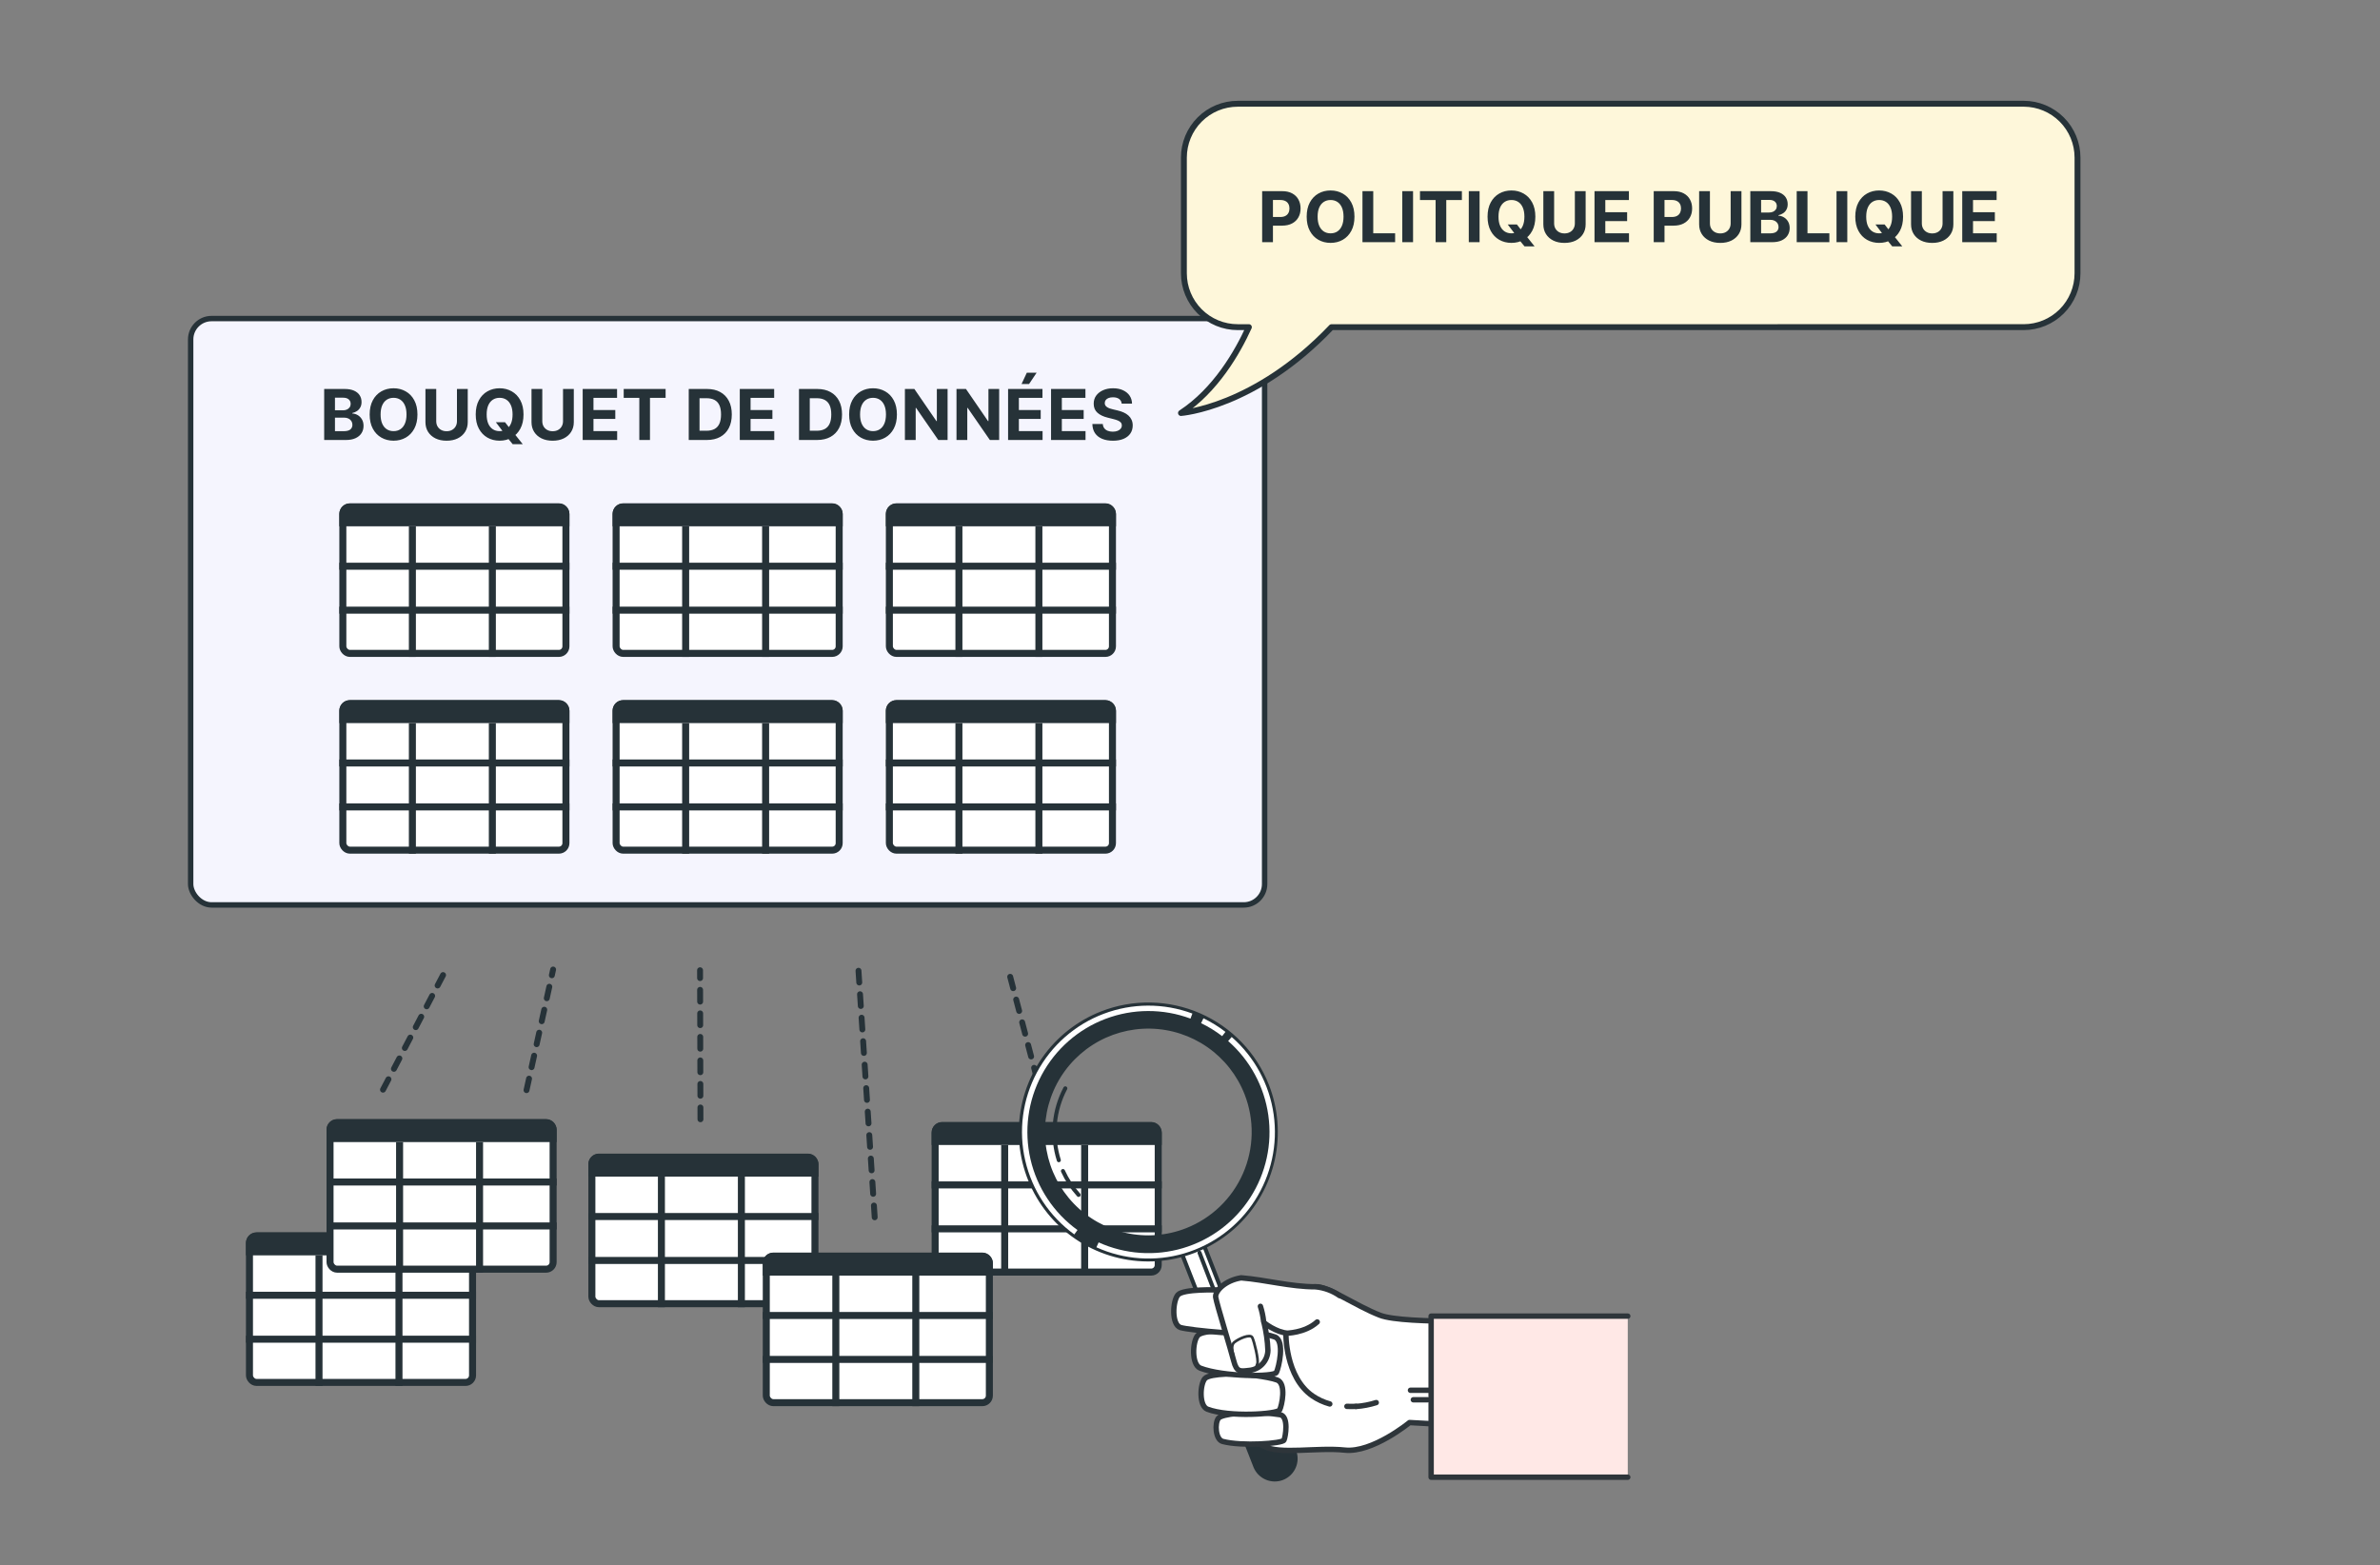 <svg width="441" height="290" viewBox="0 0 441 290" fill="none" xmlns="http://www.w3.org/2000/svg">
  <rect x="0" y="0" width="441" height="290" fill="#808080" stroke="none"/>
  <g clip-path="url(#clip0_3519_26997)">
  <rect x="35.328" y="59.032" width="199" height="108.655" rx="3.868" fill="#F5F5FE"/>
  <rect x="35.328" y="59.032" width="199" height="108.655" rx="3.868" stroke="#263238"/>
  <path d="M60.068 81.532V72.078H63.854C64.549 72.078 65.129 72.181 65.594 72.387C66.059 72.593 66.408 72.879 66.642 73.246C66.876 73.609 66.993 74.027 66.993 74.501C66.993 74.871 66.919 75.195 66.771 75.475C66.624 75.752 66.421 75.98 66.162 76.159C65.907 76.334 65.614 76.459 65.285 76.533V76.625C65.645 76.64 65.982 76.742 66.296 76.93C66.613 77.117 66.87 77.38 67.067 77.719C67.264 78.055 67.362 78.455 67.362 78.919C67.362 79.421 67.238 79.869 66.988 80.263C66.742 80.654 66.377 80.963 65.894 81.191C65.411 81.418 64.816 81.532 64.108 81.532H60.068ZM62.067 79.898H63.697C64.254 79.898 64.66 79.792 64.916 79.579C65.171 79.364 65.299 79.078 65.299 78.721C65.299 78.459 65.236 78.228 65.109 78.028C64.983 77.828 64.803 77.671 64.569 77.557C64.339 77.444 64.063 77.387 63.743 77.387H62.067V79.898ZM62.067 76.034H63.549C63.823 76.034 64.066 75.986 64.278 75.891C64.494 75.792 64.663 75.654 64.786 75.475C64.912 75.297 64.976 75.083 64.976 74.834C64.976 74.492 64.854 74.217 64.611 74.007C64.371 73.798 64.029 73.693 63.586 73.693H62.067V76.034ZM77.351 76.805C77.351 77.836 77.156 78.713 76.765 79.436C76.377 80.16 75.848 80.712 75.177 81.094C74.509 81.472 73.758 81.662 72.924 81.662C72.084 81.662 71.33 81.471 70.662 81.089C69.994 80.707 69.466 80.155 69.079 79.432C68.691 78.709 68.497 77.833 68.497 76.805C68.497 75.774 68.691 74.897 69.079 74.174C69.466 73.45 69.994 72.899 70.662 72.521C71.33 72.139 72.084 71.948 72.924 71.948C73.758 71.948 74.509 72.139 75.177 72.521C75.848 72.899 76.377 73.45 76.765 74.174C77.156 74.897 77.351 75.774 77.351 76.805ZM75.325 76.805C75.325 76.137 75.225 75.574 75.025 75.115C74.828 74.657 74.549 74.309 74.189 74.072C73.829 73.835 73.407 73.716 72.924 73.716C72.441 73.716 72.019 73.835 71.659 74.072C71.299 74.309 71.019 74.657 70.819 75.115C70.622 75.574 70.523 76.137 70.523 76.805C70.523 77.473 70.622 78.036 70.819 78.495C71.019 78.953 71.299 79.301 71.659 79.538C72.019 79.775 72.441 79.893 72.924 79.893C73.407 79.893 73.829 79.775 74.189 79.538C74.549 79.301 74.828 78.953 75.025 78.495C75.225 78.036 75.325 77.473 75.325 76.805ZM84.672 72.078H86.671V78.218C86.671 78.907 86.506 79.51 86.177 80.027C85.851 80.544 85.394 80.948 84.806 81.237C84.218 81.523 83.533 81.666 82.751 81.666C81.967 81.666 81.28 81.523 80.692 81.237C80.105 80.948 79.648 80.544 79.321 80.027C78.995 79.51 78.832 78.907 78.832 78.218V72.078H80.831V78.047C80.831 78.407 80.909 78.727 81.066 79.007C81.226 79.287 81.451 79.507 81.74 79.667C82.03 79.827 82.367 79.907 82.751 79.907C83.139 79.907 83.476 79.827 83.762 79.667C84.052 79.507 84.275 79.287 84.432 79.007C84.592 78.727 84.672 78.407 84.672 78.047V72.078ZM91.884 78.245H93.583L94.437 79.344L95.277 80.323L96.861 82.308H94.995L93.906 80.969L93.347 80.175L91.884 78.245ZM97.004 76.805C97.004 77.836 96.808 78.713 96.417 79.436C96.029 80.16 95.5 80.712 94.829 81.094C94.161 81.472 93.41 81.662 92.576 81.662C91.736 81.662 90.982 81.471 90.314 81.089C89.647 80.707 89.119 80.155 88.731 79.432C88.343 78.709 88.149 77.833 88.149 76.805C88.149 75.774 88.343 74.897 88.731 74.174C89.119 73.45 89.647 72.899 90.314 72.521C90.982 72.139 91.736 71.948 92.576 71.948C93.41 71.948 94.161 72.139 94.829 72.521C95.5 72.899 96.029 73.45 96.417 74.174C96.808 74.897 97.004 75.774 97.004 76.805ZM94.977 76.805C94.977 76.137 94.877 75.574 94.677 75.115C94.48 74.657 94.201 74.309 93.841 74.072C93.481 73.835 93.06 73.716 92.576 73.716C92.093 73.716 91.672 73.835 91.311 74.072C90.951 74.309 90.671 74.657 90.471 75.115C90.274 75.574 90.176 76.137 90.176 76.805C90.176 77.473 90.274 78.036 90.471 78.495C90.671 78.953 90.951 79.301 91.311 79.538C91.672 79.775 92.093 79.893 92.576 79.893C93.06 79.893 93.481 79.775 93.841 79.538C94.201 79.301 94.48 78.953 94.677 78.495C94.877 78.036 94.977 77.473 94.977 76.805ZM104.324 72.078H106.323V78.218C106.323 78.907 106.158 79.51 105.829 80.027C105.503 80.544 105.046 80.948 104.458 81.237C103.87 81.523 103.185 81.666 102.404 81.666C101.619 81.666 100.933 81.523 100.345 81.237C99.757 80.948 99.3 80.544 98.974 80.027C98.647 79.51 98.484 78.907 98.484 78.218V72.078H100.483V78.047C100.483 78.407 100.562 78.727 100.719 79.007C100.879 79.287 101.103 79.507 101.393 79.667C101.682 79.827 102.019 79.907 102.404 79.907C102.792 79.907 103.129 79.827 103.415 79.667C103.704 79.507 103.927 79.287 104.084 79.007C104.244 78.727 104.324 78.407 104.324 78.047V72.078ZM107.968 81.532V72.078H114.338V73.726H109.967V75.979H114.011V77.627H109.967V79.884H114.357V81.532H107.968ZM115.568 73.726V72.078H123.333V73.726H120.438V81.532H118.462V73.726H115.568ZM130.972 81.532H127.62V72.078H130.999C131.95 72.078 132.769 72.267 133.455 72.645C134.142 73.021 134.669 73.561 135.039 74.266C135.411 74.971 135.597 75.814 135.597 76.796C135.597 77.781 135.411 78.627 135.039 79.335C134.669 80.043 134.139 80.586 133.446 80.964C132.757 81.343 131.932 81.532 130.972 81.532ZM129.619 79.82H130.889C131.479 79.82 131.976 79.715 132.38 79.506C132.786 79.293 133.091 78.966 133.294 78.522C133.5 78.076 133.603 77.501 133.603 76.796C133.603 76.097 133.5 75.526 133.294 75.083C133.091 74.64 132.787 74.314 132.384 74.104C131.981 73.895 131.484 73.79 130.893 73.79H129.619V79.82ZM137.078 81.532V72.078H143.449V73.726H139.077V75.979H143.121V77.627H139.077V79.884H143.467V81.532H137.078ZM151.398 81.532H148.047V72.078H151.426C152.377 72.078 153.196 72.267 153.882 72.645C154.568 73.021 155.096 73.561 155.466 74.266C155.838 74.971 156.024 75.814 156.024 76.796C156.024 77.781 155.838 78.627 155.466 79.335C155.096 80.043 154.565 80.586 153.873 80.964C153.183 81.343 152.359 81.532 151.398 81.532ZM150.046 79.82H151.315C151.906 79.82 152.403 79.715 152.806 79.506C153.213 79.293 153.517 78.966 153.72 78.522C153.927 78.076 154.03 77.501 154.03 76.796C154.03 76.097 153.927 75.526 153.72 75.083C153.517 74.64 153.214 74.314 152.811 74.104C152.408 73.895 151.911 73.79 151.32 73.79H150.046V79.82ZM166.193 76.805C166.193 77.836 165.998 78.713 165.607 79.436C165.219 80.16 164.69 80.712 164.019 81.094C163.351 81.472 162.6 81.662 161.766 81.662C160.926 81.662 160.172 81.471 159.504 81.089C158.836 80.707 158.308 80.155 157.92 79.432C157.533 78.709 157.339 77.833 157.339 76.805C157.339 75.774 157.533 74.897 157.92 74.174C158.308 73.45 158.836 72.899 159.504 72.521C160.172 72.139 160.926 71.948 161.766 71.948C162.6 71.948 163.351 72.139 164.019 72.521C164.69 72.899 165.219 73.45 165.607 74.174C165.998 74.897 166.193 75.774 166.193 76.805ZM164.166 76.805C164.166 76.137 164.066 75.574 163.866 75.115C163.669 74.657 163.391 74.309 163.031 74.072C162.671 73.835 162.249 73.716 161.766 73.716C161.283 73.716 160.861 73.835 160.501 74.072C160.141 74.309 159.861 74.657 159.661 75.115C159.464 75.574 159.365 76.137 159.365 76.805C159.365 77.473 159.464 78.036 159.661 78.495C159.861 78.953 160.141 79.301 160.501 79.538C160.861 79.775 161.283 79.893 161.766 79.893C162.249 79.893 162.671 79.775 163.031 79.538C163.391 79.301 163.669 78.953 163.866 78.495C164.066 78.036 164.166 77.473 164.166 76.805ZM175.582 72.078V81.532H173.855L169.742 75.582H169.673V81.532H167.674V72.078H169.428L173.509 78.024H173.592V72.078H175.582ZM185.141 72.078V81.532H183.415L179.302 75.582H179.232V81.532H177.233V72.078H178.988L183.069 78.024H183.152V72.078H185.141ZM186.793 81.532V72.078H193.164V73.726H188.792V75.979H192.836V77.627H188.792V79.884H193.182V81.532H186.793ZM189.286 71.164L190.265 69.063H192.083L190.675 71.164H189.286ZM194.753 81.532V72.078H201.124V73.726H196.752V75.979H200.796V77.627H196.752V79.884H201.142V81.532H194.753ZM207.842 74.797C207.805 74.424 207.646 74.135 207.366 73.929C207.086 73.723 206.706 73.62 206.226 73.62C205.9 73.62 205.624 73.666 205.4 73.758C205.175 73.847 205.003 73.972 204.883 74.132C204.766 74.292 204.707 74.474 204.707 74.677C204.701 74.846 204.736 74.994 204.813 75.12C204.893 75.246 205.003 75.355 205.141 75.448C205.28 75.537 205.44 75.615 205.621 75.683C205.803 75.748 205.997 75.803 206.203 75.849L207.052 76.052C207.465 76.145 207.843 76.268 208.188 76.422C208.533 76.576 208.831 76.765 209.084 76.99C209.336 77.214 209.531 77.479 209.67 77.784C209.811 78.088 209.884 78.438 209.887 78.832C209.884 79.41 209.736 79.912 209.444 80.337C209.154 80.758 208.736 81.086 208.188 81.32C207.643 81.551 206.986 81.666 206.217 81.666C205.453 81.666 204.789 81.549 204.222 81.315C203.659 81.081 203.219 80.735 202.902 80.276C202.588 79.815 202.424 79.244 202.408 78.564H204.342C204.364 78.881 204.455 79.145 204.615 79.358C204.778 79.567 204.995 79.726 205.266 79.833C205.54 79.938 205.849 79.99 206.194 79.99C206.532 79.99 206.826 79.941 207.075 79.843C207.328 79.744 207.523 79.607 207.662 79.432C207.8 79.256 207.869 79.055 207.869 78.827C207.869 78.615 207.806 78.436 207.68 78.291C207.557 78.147 207.375 78.024 207.135 77.922C206.898 77.821 206.608 77.728 206.263 77.645L205.233 77.387C204.436 77.193 203.807 76.89 203.345 76.477C202.884 76.065 202.654 75.509 202.657 74.811C202.654 74.238 202.807 73.738 203.114 73.31C203.425 72.882 203.852 72.549 204.393 72.308C204.935 72.068 205.55 71.948 206.24 71.948C206.942 71.948 207.554 72.068 208.077 72.308C208.603 72.549 209.013 72.882 209.305 73.31C209.598 73.738 209.748 74.234 209.758 74.797H207.842Z" fill="#263238"/>
  <rect x="63.526" y="93.954" width="41.335" height="27.123" rx="1.3" fill="white" stroke="#263238" stroke-width="1.3"/>
  <path d="M62.876 95.218C62.876 94.141 63.749 93.268 64.826 93.268H103.561C104.638 93.268 105.511 94.141 105.511 95.218V97.531H62.876V95.218Z" fill="#263238"/>
  <line x1="62.876" y1="104.924" x2="105.511" y2="104.924" stroke="#263238" stroke-width="1.3"/>
  <line x1="62.876" y1="113.066" x2="105.511" y2="113.066" stroke="#263238" stroke-width="1.3"/>
  <line x1="91.23" y1="97.531" x2="91.23" y2="121.727" stroke="#263238" stroke-width="1.3"/>
  <line x1="76.412" y1="97.531" x2="76.412" y2="121.727" stroke="#263238" stroke-width="1.3"/>
  <rect x="114.161" y="93.954" width="41.335" height="27.123" rx="1.3" fill="white" stroke="#263238" stroke-width="1.3"/>
  <path d="M113.511 95.218C113.511 94.141 114.384 93.268 115.461 93.268H154.195C155.272 93.268 156.145 94.141 156.145 95.218V97.531H113.511V95.218Z" fill="#263238"/>
  <line x1="113.511" y1="104.924" x2="156.145" y2="104.924" stroke="#263238" stroke-width="1.3"/>
  <line x1="113.511" y1="113.066" x2="156.145" y2="113.066" stroke="#263238" stroke-width="1.3"/>
  <line x1="141.865" y1="97.531" x2="141.865" y2="121.727" stroke="#263238" stroke-width="1.3"/>
  <line x1="127.047" y1="97.531" x2="127.047" y2="121.727" stroke="#263238" stroke-width="1.3"/>
  <rect x="164.796" y="93.954" width="41.335" height="27.123" rx="1.3" fill="white" stroke="#263238" stroke-width="1.3"/>
  <path d="M164.146 95.218C164.146 94.141 165.019 93.268 166.096 93.268H204.83C205.907 93.268 206.78 94.141 206.78 95.218V97.531H164.146V95.218Z" fill="#263238"/>
  <line x1="164.146" y1="104.924" x2="206.78" y2="104.924" stroke="#263238" stroke-width="1.3"/>
  <line x1="164.146" y1="113.066" x2="206.78" y2="113.066" stroke="#263238" stroke-width="1.3"/>
  <line x1="192.5" y1="97.531" x2="192.5" y2="121.727" stroke="#263238" stroke-width="1.3"/>
  <line x1="177.682" y1="97.531" x2="177.682" y2="121.727" stroke="#263238" stroke-width="1.3"/>
  <rect x="63.526" y="130.414" width="41.335" height="27.123" rx="1.3" fill="white" stroke="#263238" stroke-width="1.3"/>
  <path d="M62.876 131.678C62.876 130.601 63.749 129.728 64.826 129.728H103.561C104.638 129.728 105.511 130.601 105.511 131.678V133.991H62.876V131.678Z" fill="#263238"/>
  <line x1="62.876" y1="141.384" x2="105.511" y2="141.384" stroke="#263238" stroke-width="1.3"/>
  <line x1="62.876" y1="149.526" x2="105.511" y2="149.526" stroke="#263238" stroke-width="1.3"/>
  <line x1="91.23" y1="133.991" x2="91.23" y2="158.187" stroke="#263238" stroke-width="1.3"/>
  <line x1="76.412" y1="133.991" x2="76.412" y2="158.187" stroke="#263238" stroke-width="1.3"/>
  <rect x="114.161" y="130.414" width="41.335" height="27.123" rx="1.3" fill="white" stroke="#263238" stroke-width="1.3"/>
  <path d="M113.511 131.678C113.511 130.601 114.384 129.728 115.461 129.728H154.195C155.272 129.728 156.145 130.601 156.145 131.678V133.991H113.511V131.678Z" fill="#263238"/>
  <line x1="113.511" y1="141.384" x2="156.145" y2="141.384" stroke="#263238" stroke-width="1.3"/>
  <line x1="113.511" y1="149.526" x2="156.145" y2="149.526" stroke="#263238" stroke-width="1.3"/>
  <line x1="141.865" y1="133.991" x2="141.865" y2="158.187" stroke="#263238" stroke-width="1.3"/>
  <line x1="127.047" y1="133.991" x2="127.047" y2="158.187" stroke="#263238" stroke-width="1.3"/>
  <rect x="164.796" y="130.414" width="41.335" height="27.123" rx="1.3" fill="white" stroke="#263238" stroke-width="1.3"/>
  <path d="M164.146 131.678C164.146 130.601 165.019 129.728 166.096 129.728H204.83C205.907 129.728 206.78 130.601 206.78 131.678V133.991H164.146V131.678Z" fill="#263238"/>
  <line x1="164.146" y1="141.384" x2="206.78" y2="141.384" stroke="#263238" stroke-width="1.3"/>
  <line x1="164.146" y1="149.526" x2="206.78" y2="149.526" stroke="#263238" stroke-width="1.3"/>
  <line x1="192.5" y1="133.991" x2="192.5" y2="158.187" stroke="#263238" stroke-width="1.3"/>
  <line x1="177.682" y1="133.991" x2="177.682" y2="158.187" stroke="#263238" stroke-width="1.3"/>
  <path d="M375.001 19.224L229.347 19.226C226.7 19.226 224.162 20.277 222.29 22.149C220.419 24.02 219.367 26.559 219.367 29.206V50.644C219.367 53.29 220.419 55.829 222.29 57.7C224.162 59.572 226.7 60.623 229.347 60.623H231.41C229.316 65.243 225.25 72.328 218.828 76.532C218.828 76.532 232.489 75.577 246.719 60.623L374.97 60.621C377.617 60.621 380.155 59.57 382.026 57.698C383.898 55.827 384.949 53.288 384.949 50.641V29.203C384.949 26.562 383.902 24.028 382.037 22.157C380.172 20.287 377.642 19.232 375.001 19.224Z" fill="#FEF7DA" stroke="#263238" stroke-width="1.092" stroke-linecap="round" stroke-linejoin="round"/>
  <path d="M233.87 44.878V35.423H237.6C238.317 35.423 238.928 35.56 239.433 35.834C239.938 36.105 240.322 36.482 240.587 36.965C240.855 37.445 240.989 37.999 240.989 38.627C240.989 39.255 240.853 39.809 240.582 40.289C240.312 40.769 239.919 41.143 239.405 41.411C238.894 41.679 238.276 41.813 237.549 41.813H235.172V40.211H237.226C237.611 40.211 237.928 40.145 238.177 40.012C238.43 39.877 238.617 39.691 238.74 39.454C238.867 39.214 238.93 38.938 238.93 38.627C238.93 38.313 238.867 38.039 238.74 37.806C238.617 37.569 238.43 37.385 238.177 37.256C237.925 37.124 237.605 37.058 237.217 37.058H235.869V44.878H233.87ZM250.975 40.151C250.975 41.182 250.78 42.059 250.389 42.782C250.001 43.505 249.472 44.058 248.801 44.439C248.133 44.818 247.382 45.007 246.548 45.007C245.708 45.007 244.954 44.816 244.286 44.435C243.618 44.053 243.09 43.501 242.703 42.777C242.315 42.054 242.121 41.179 242.121 40.151C242.121 39.12 242.315 38.242 242.703 37.519C243.09 36.796 243.618 36.245 244.286 35.867C244.954 35.485 245.708 35.294 246.548 35.294C247.382 35.294 248.133 35.485 248.801 35.867C249.472 36.245 250.001 36.796 250.389 37.519C250.78 38.242 250.975 39.12 250.975 40.151ZM248.949 40.151C248.949 39.483 248.849 38.92 248.649 38.461C248.452 38.002 248.173 37.655 247.813 37.418C247.453 37.181 247.031 37.062 246.548 37.062C246.065 37.062 245.643 37.181 245.283 37.418C244.923 37.655 244.643 38.002 244.443 38.461C244.246 38.92 244.148 39.483 244.148 40.151C244.148 40.819 244.246 41.382 244.443 41.84C244.643 42.299 244.923 42.647 245.283 42.884C245.643 43.121 246.065 43.239 246.548 43.239C247.031 43.239 247.453 43.121 247.813 42.884C248.173 42.647 248.452 42.299 248.649 41.84C248.849 41.382 248.949 40.819 248.949 40.151ZM252.456 44.878V35.423H254.455V43.23H258.508V44.878H252.456ZM261.831 35.423V44.878H259.832V35.423H261.831ZM263.115 37.072V35.423H270.88V37.072H267.986V44.878H266.01V37.072H263.115ZM274.158 35.423V44.878H272.159V35.423H274.158ZM279.371 41.591H281.07L281.924 42.69L282.764 43.668L284.348 45.654H282.483L281.393 44.315L280.835 43.521L279.371 41.591ZM284.491 40.151C284.491 41.182 284.295 42.059 283.905 42.782C283.517 43.505 282.987 44.058 282.317 44.439C281.649 44.818 280.898 45.007 280.064 45.007C279.223 45.007 278.469 44.816 277.802 44.435C277.134 44.053 276.606 43.501 276.218 42.777C275.83 42.054 275.636 41.179 275.636 40.151C275.636 39.12 275.83 38.242 276.218 37.519C276.606 36.796 277.134 36.245 277.802 35.867C278.469 35.485 279.223 35.294 280.064 35.294C280.898 35.294 281.649 35.485 282.317 35.867C282.987 36.245 283.517 36.796 283.905 37.519C284.295 38.242 284.491 39.12 284.491 40.151ZM282.464 40.151C282.464 39.483 282.364 38.92 282.164 38.461C281.967 38.002 281.689 37.655 281.329 37.418C280.969 37.181 280.547 37.062 280.064 37.062C279.581 37.062 279.159 37.181 278.799 37.418C278.439 37.655 278.159 38.002 277.959 38.461C277.762 38.92 277.663 39.483 277.663 40.151C277.663 40.819 277.762 41.382 277.959 41.84C278.159 42.299 278.439 42.647 278.799 42.884C279.159 43.121 279.581 43.239 280.064 43.239C280.547 43.239 280.969 43.121 281.329 42.884C281.689 42.647 281.967 42.299 282.164 41.84C282.364 41.382 282.464 40.819 282.464 40.151ZM291.811 35.423H293.81V41.563C293.81 42.253 293.646 42.856 293.316 43.373C292.99 43.89 292.533 44.293 291.945 44.583C291.358 44.869 290.673 45.012 289.891 45.012C289.106 45.012 288.42 44.869 287.832 44.583C287.244 44.293 286.787 43.89 286.461 43.373C286.135 42.856 285.972 42.253 285.972 41.563V35.423H287.971V41.392C287.971 41.753 288.049 42.073 288.206 42.353C288.366 42.633 288.591 42.853 288.88 43.013C289.169 43.173 289.506 43.253 289.891 43.253C290.279 43.253 290.616 43.173 290.902 43.013C291.191 42.853 291.414 42.633 291.571 42.353C291.731 42.073 291.811 41.753 291.811 41.392V35.423ZM295.455 44.878V35.423H301.826V37.072H297.454V39.324H301.498V40.972H297.454V43.23H301.844V44.878H295.455ZM306.424 44.878V35.423H310.154C310.871 35.423 311.482 35.56 311.987 35.834C312.491 36.105 312.876 36.482 313.141 36.965C313.409 37.445 313.542 37.999 313.542 38.627C313.542 39.255 313.407 39.809 313.136 40.289C312.865 40.769 312.473 41.143 311.959 41.411C311.448 41.679 310.829 41.813 310.103 41.813H307.726V40.211H309.78C310.165 40.211 310.482 40.145 310.731 40.012C310.983 39.877 311.171 39.691 311.294 39.454C311.42 39.214 311.483 38.938 311.483 38.627C311.483 38.313 311.42 38.039 311.294 37.806C311.171 37.569 310.983 37.385 310.731 37.256C310.479 37.124 310.159 37.058 309.771 37.058H308.423V44.878H306.424ZM320.681 35.423H322.68V41.563C322.68 42.253 322.515 42.856 322.186 43.373C321.859 43.89 321.402 44.293 320.814 44.583C320.227 44.869 319.542 45.012 318.76 45.012C317.975 45.012 317.289 44.869 316.701 44.583C316.113 44.293 315.656 43.89 315.33 43.373C315.004 42.856 314.841 42.253 314.841 41.563V35.423H316.84V41.392C316.84 41.753 316.918 42.073 317.075 42.353C317.235 42.633 317.46 42.853 317.749 43.013C318.038 43.173 318.375 43.253 318.76 43.253C319.148 43.253 319.485 43.173 319.771 43.013C320.06 42.853 320.284 42.633 320.441 42.353C320.601 42.073 320.681 41.753 320.681 41.392V35.423ZM324.324 44.878V35.423H328.11C328.805 35.423 329.385 35.526 329.85 35.733C330.315 35.939 330.664 36.225 330.898 36.591C331.132 36.955 331.249 37.373 331.249 37.847C331.249 38.216 331.175 38.541 331.027 38.821C330.88 39.098 330.676 39.326 330.418 39.504C330.162 39.68 329.87 39.804 329.541 39.878V39.971C329.901 39.986 330.238 40.088 330.552 40.275C330.869 40.463 331.126 40.726 331.323 41.065C331.52 41.4 331.618 41.8 331.618 42.265C331.618 42.767 331.494 43.215 331.244 43.608C330.998 43.999 330.633 44.309 330.15 44.536C329.667 44.764 329.071 44.878 328.364 44.878H324.324ZM326.323 43.244H327.953C328.51 43.244 328.916 43.138 329.171 42.925C329.427 42.71 329.555 42.423 329.555 42.066C329.555 41.805 329.492 41.574 329.365 41.374C329.239 41.174 329.059 41.017 328.825 40.903C328.594 40.789 328.319 40.732 327.999 40.732H326.323V43.244ZM326.323 39.38H327.805C328.079 39.38 328.322 39.332 328.534 39.237C328.75 39.138 328.919 39 329.042 38.821C329.168 38.643 329.231 38.429 329.231 38.179C329.231 37.838 329.11 37.562 328.867 37.353C328.627 37.144 328.285 37.039 327.842 37.039H326.323V39.38ZM332.919 44.878V35.423H334.918V43.23H338.971V44.878H332.919ZM342.294 35.423V44.878H340.295V35.423H342.294ZM347.507 41.591H349.206L350.06 42.69L350.9 43.668L352.484 45.654H350.618L349.529 44.315L348.97 43.521L347.507 41.591ZM352.627 40.151C352.627 41.182 352.431 42.059 352.04 42.782C351.653 43.505 351.123 44.058 350.452 44.439C349.784 44.818 349.033 45.007 348.199 45.007C347.359 45.007 346.605 44.816 345.937 44.435C345.27 44.053 344.742 43.501 344.354 42.777C343.966 42.054 343.772 41.179 343.772 40.151C343.772 39.12 343.966 38.242 344.354 37.519C344.742 36.796 345.27 36.245 345.937 35.867C346.605 35.485 347.359 35.294 348.199 35.294C349.033 35.294 349.784 35.485 350.452 35.867C351.123 36.245 351.653 36.796 352.04 37.519C352.431 38.242 352.627 39.12 352.627 40.151ZM350.6 40.151C350.6 39.483 350.5 38.92 350.3 38.461C350.103 38.002 349.824 37.655 349.464 37.418C349.104 37.181 348.683 37.062 348.199 37.062C347.716 37.062 347.295 37.181 346.935 37.418C346.574 37.655 346.294 38.002 346.094 38.461C345.897 38.92 345.799 39.483 345.799 40.151C345.799 40.819 345.897 41.382 346.094 41.84C346.294 42.299 346.574 42.647 346.935 42.884C347.295 43.121 347.716 43.239 348.199 43.239C348.683 43.239 349.104 43.121 349.464 42.884C349.824 42.647 350.103 42.299 350.3 41.84C350.5 41.382 350.6 40.819 350.6 40.151ZM359.947 35.423H361.946V41.563C361.946 42.253 361.782 42.856 361.452 43.373C361.126 43.89 360.669 44.293 360.081 44.583C359.493 44.869 358.808 45.012 358.027 45.012C357.242 45.012 356.556 44.869 355.968 44.583C355.38 44.293 354.923 43.89 354.597 43.373C354.27 42.856 354.107 42.253 354.107 41.563V35.423H356.106V41.392C356.106 41.753 356.185 42.073 356.342 42.353C356.502 42.633 356.726 42.853 357.016 43.013C357.305 43.173 357.642 43.253 358.027 43.253C358.415 43.253 358.752 43.173 359.038 43.013C359.327 42.853 359.55 42.633 359.707 42.353C359.867 42.073 359.947 41.753 359.947 41.392V35.423ZM363.591 44.878V35.423H369.962V37.072H365.59V39.324H369.634V40.972H365.59V43.23H369.98V44.878H363.591Z" fill="#263238"/>
  <rect x="46.224" y="229.046" width="41.335" height="27.123" rx="1.3" fill="white" stroke="#263238" stroke-width="1.3"/>
  <path d="M45.574 230.31C45.574 229.233 46.447 228.36 47.524 228.36H86.259C87.336 228.36 88.209 229.233 88.209 230.31V232.624H45.574V230.31Z" fill="#263238"/>
  <line x1="45.574" y1="240.017" x2="88.209" y2="240.017" stroke="#263238" stroke-width="1.3"/>
  <line x1="45.574" y1="248.159" x2="88.209" y2="248.159" stroke="#263238" stroke-width="1.3"/>
  <line x1="73.928" y1="232.624" x2="73.928" y2="256.82" stroke="#263238" stroke-width="1.3"/>
  <line x1="59.11" y1="232.624" x2="59.11" y2="256.82" stroke="#263238" stroke-width="1.3"/>
  <rect x="61.155" y="208.06" width="41.335" height="27.123" rx="1.3" fill="white" stroke="#263238" stroke-width="1.3"/>
  <path d="M60.505 209.324C60.505 208.247 61.378 207.374 62.455 207.374H101.19C102.266 207.374 103.14 208.247 103.14 209.324V211.637H60.505V209.324Z" fill="#263238"/>
  <line x1="60.505" y1="219.031" x2="103.14" y2="219.031" stroke="#263238" stroke-width="1.3"/>
  <line x1="60.505" y1="227.172" x2="103.14" y2="227.172" stroke="#263238" stroke-width="1.3"/>
  <line x1="88.859" y1="211.638" x2="88.859" y2="235.833" stroke="#263238" stroke-width="1.3"/>
  <line x1="74.041" y1="211.638" x2="74.041" y2="235.833" stroke="#263238" stroke-width="1.3"/>
  <rect x="109.671" y="214.457" width="41.335" height="27.123" rx="1.3" fill="white" stroke="#263238" stroke-width="1.3"/>
  <path d="M109.021 215.721C109.021 214.644 109.894 213.771 110.971 213.771H149.705C150.782 213.771 151.655 214.644 151.655 215.721V218.034H109.021V215.721Z" fill="#263238"/>
  <line x1="109.021" y1="225.427" x2="151.655" y2="225.427" stroke="#263238" stroke-width="1.3"/>
  <line x1="109.021" y1="233.569" x2="151.655" y2="233.569" stroke="#263238" stroke-width="1.3"/>
  <line x1="137.375" y1="218.034" x2="137.375" y2="242.23" stroke="#263238" stroke-width="1.3"/>
  <line x1="122.557" y1="218.034" x2="122.557" y2="242.23" stroke="#263238" stroke-width="1.3"/>
  <rect x="173.276" y="208.599" width="41.335" height="27.123" rx="1.3" fill="white" stroke="#263238" stroke-width="1.3"/>
  <path d="M172.626 209.863C172.626 208.786 173.499 207.913 174.576 207.913H213.311C214.388 207.913 215.261 208.786 215.261 209.863V212.177H172.626V209.863Z" fill="#263238"/>
  <line x1="172.626" y1="219.57" x2="215.261" y2="219.57" stroke="#263238" stroke-width="1.3"/>
  <line x1="172.626" y1="227.711" x2="215.261" y2="227.711" stroke="#263238" stroke-width="1.3"/>
  <line x1="200.98" y1="212.177" x2="200.98" y2="236.372" stroke="#263238" stroke-width="1.3"/>
  <line x1="186.162" y1="212.177" x2="186.162" y2="236.372" stroke="#263238" stroke-width="1.3"/>
  <rect x="141.988" y="232.795" width="41.335" height="27.123" rx="1.3" fill="white" stroke="#263238" stroke-width="1.3"/>
  <path d="M141.338 234.058C141.338 232.981 142.211 232.108 143.288 232.108H182.023C183.099 232.108 183.973 232.981 183.973 234.058V236.372H141.338V234.058Z" fill="#263238"/>
  <line x1="141.338" y1="243.765" x2="183.973" y2="243.765" stroke="#263238" stroke-width="1.3"/>
  <line x1="141.338" y1="251.907" x2="183.973" y2="251.907" stroke="#263238" stroke-width="1.3"/>
  <line x1="169.692" y1="236.372" x2="169.692" y2="260.568" stroke="#263238" stroke-width="1.3"/>
  <line x1="154.874" y1="236.372" x2="154.874" y2="260.568" stroke="#263238" stroke-width="1.3"/>
  <line x1="70.965" y1="201.922" x2="82.734" y2="179.471" stroke="#263238" stroke-width="1.092" stroke-linecap="round" stroke-linejoin="round" stroke-dasharray="2.18 2.18"/>
  <line x1="129.79" y1="207.404" x2="129.716" y2="179.789" stroke="#263238" stroke-width="1.092" stroke-linecap="round" stroke-linejoin="round" stroke-dasharray="2.18 2.18"/>
  <line x1="97.561" y1="202.008" x2="102.489" y2="179.657" stroke="#263238" stroke-width="1.092" stroke-linecap="round" stroke-linejoin="round" stroke-dasharray="2.18 2.18"/>
  <line x1="162.075" y1="225.568" x2="159.069" y2="179.822" stroke="#263238" stroke-width="1.092" stroke-linecap="round" stroke-linejoin="round" stroke-dasharray="2.18 2.18"/>
  <line x1="193.277" y1="204.2" x2="186.893" y2="179.908" stroke="#263238" stroke-width="1.092" stroke-linecap="round" stroke-linejoin="round" stroke-dasharray="2.18 2.18"/>
  <path d="M227.865 248.987C227.326 249.197 226.726 249.186 226.197 248.954C225.667 248.723 225.25 248.29 225.039 247.752L218.644 231.409C218.539 231.142 218.488 230.856 218.493 230.569C218.498 230.282 218.56 229.999 218.674 229.735C218.789 229.472 218.955 229.234 219.161 229.035C219.368 228.835 219.612 228.678 219.879 228.573C220.147 228.468 220.432 228.417 220.719 228.422C221.006 228.427 221.29 228.489 221.553 228.604C221.816 228.718 222.054 228.884 222.254 229.09C222.453 229.297 222.61 229.541 222.715 229.808L229.11 246.152C229.215 246.419 229.267 246.705 229.261 246.993C229.256 247.281 229.193 247.565 229.077 247.828C228.962 248.092 228.795 248.33 228.587 248.528C228.379 248.727 228.133 248.883 227.865 248.987Z" fill="white" stroke="#263238" stroke-width="0.75" stroke-linecap="round" stroke-linejoin="round"/>
  <path d="M222.266 232.14L225.752 241.199" stroke="#263238" stroke-width="0.75" stroke-linecap="round" stroke-linejoin="round"/>
  <path d="M237.622 273.884C237.148 274.07 236.642 274.161 236.133 274.151C235.624 274.142 235.122 274.032 234.656 273.828C234.189 273.625 233.767 273.331 233.414 272.964C233.061 272.598 232.783 272.165 232.597 271.691L223.465 248.358C223.091 247.398 223.115 246.33 223.529 245.388C223.943 244.446 224.715 243.707 225.674 243.334C226.633 242.96 227.701 242.983 228.643 243.398C229.586 243.812 230.325 244.584 230.698 245.543L239.802 268.871C240.174 269.825 240.154 270.888 239.746 271.827C239.338 272.766 238.574 273.506 237.622 273.884Z" fill="#263238" stroke="#263238" stroke-width="0.75" stroke-linecap="round" stroke-linejoin="round"/>
  <path d="M204.165 187.765C199.815 189.468 196.068 192.422 193.396 196.255C190.725 200.087 189.251 204.626 189.159 209.297C189.067 213.967 190.363 218.56 192.881 222.495C195.4 226.429 199.029 229.528 203.309 231.4C207.589 233.272 212.328 233.833 216.927 233.012C221.526 232.191 225.778 230.024 229.145 226.786C232.513 223.549 234.844 219.385 235.846 214.822C236.847 210.259 236.472 205.501 234.77 201.151C232.485 195.318 227.978 190.632 222.239 188.121C216.5 185.611 209.999 185.483 204.165 187.765ZM219.891 227.949C216.294 229.356 212.36 229.665 208.588 228.837C204.815 228.008 201.373 226.08 198.696 223.295C196.02 220.51 194.229 216.994 193.55 213.192C192.872 209.39 193.336 205.471 194.884 201.933C196.432 198.394 198.995 195.394 202.248 193.312C205.502 191.23 209.299 190.159 213.161 190.235C217.023 190.311 220.775 191.53 223.944 193.739C227.113 195.948 229.555 199.047 230.963 202.643C232.85 207.467 232.743 212.843 230.667 217.589C228.591 222.334 224.715 226.061 219.891 227.949Z" fill="#263238" stroke="#263238" stroke-width="0.75" stroke-linecap="round" stroke-linejoin="round"/>
  <path d="M196.192 214.991C195.502 212.803 195.254 210.499 195.46 208.214C195.667 205.929 196.324 203.708 197.395 201.678" stroke="#263238" stroke-width="0.75" stroke-linecap="round" stroke-linejoin="round"/>
  <path d="M199.857 221.419C198.67 220.103 197.693 218.613 196.959 217" stroke="#263238" stroke-width="0.75" stroke-linecap="round" stroke-linejoin="round"/>
  <path d="M199.356 228.338C194.864 225.09 191.702 220.324 190.455 214.923C189.208 209.522 189.961 203.851 192.574 198.963C195.187 194.074 199.483 190.298 204.667 188.334C209.85 186.371 215.57 186.352 220.767 188.282" stroke="white" stroke-miterlimit="10"/>
  <path d="M227.895 192.535C232.036 196.153 234.737 201.139 235.507 206.584C236.278 212.028 235.065 217.568 232.09 222.192C229.116 226.816 224.578 230.217 219.304 231.774C214.031 233.331 208.373 232.94 203.364 230.673" stroke="white" stroke-miterlimit="10"/>
  <path d="M222.774 189.145C224.184 189.827 225.521 190.652 226.762 191.607" stroke="white" stroke-miterlimit="10"/>
  <path d="M228.769 264.718C228.979 265.238 229.291 265.711 229.687 266.108C230.083 266.505 230.555 266.819 231.075 267.03C231.886 267.361 232.971 267.289 234.22 267.993C237.043 269.58 244.088 268.165 249.194 268.711C254.3 269.257 261.18 263.605 261.18 263.605L281.44 264.718V244.609C281.44 244.609 260.297 245.493 255.715 243.726C251.133 241.959 246.027 238.268 243.736 238.44C241.445 238.613 222.593 240.731 222.593 240.731L228.762 264.718H228.769Z" fill="white" stroke="#2E353A" stroke-linecap="round" stroke-linejoin="round"/>
  <path d="M231.599 261.73C231.599 261.73 226.493 261.917 225.775 262.801C225.057 263.684 225.186 266.758 226.572 267.11C230.105 268.036 237.617 267.497 237.912 266.865C238.206 266.233 238.809 262.556 237.258 262.161C235.385 261.874 233.494 261.73 231.599 261.73Z" fill="white" stroke="#2E353A" stroke-linecap="round" stroke-linejoin="round"/>
  <path d="M230.127 254.606C230.127 254.606 224.188 254.384 223.261 255.454C222.335 256.524 222.155 260.524 223.721 261.127C227.714 262.657 236.698 262.061 237.107 261.271C237.517 260.481 238.407 256.38 236.648 255.719C234.888 255.059 230.127 254.606 230.127 254.606Z" fill="white" stroke="#2E353A" stroke-linecap="round" stroke-linejoin="round"/>
  <path d="M229.272 246.563C229.272 246.563 222.923 246.319 221.932 247.468C220.941 248.617 220.747 252.883 222.421 253.529C226.73 255.166 236.066 255.166 236.504 254.319C236.942 253.471 238.12 248.459 236.238 247.748C234.357 247.037 229.272 246.563 229.272 246.563Z" fill="white" stroke="#2E353A" stroke-linecap="round" stroke-linejoin="round"/>
  <path d="M225.61 239.036C225.61 239.036 219.261 238.799 218.27 239.941C217.279 241.083 217.042 245.485 218.758 246.002C220.475 246.519 232.403 247.64 232.841 246.799C233.28 245.959 234.457 240.932 232.576 240.221C230.694 239.51 225.61 239.036 225.61 239.036Z" fill="white" stroke="#2E353A" stroke-linecap="round" stroke-linejoin="round"/>
  <path d="M246.4 260.158C245.261 259.845 244.181 259.345 243.204 258.679C238.098 255.153 238.271 247.052 238.271 247.052L237.043 246.7C236.028 246.314 235.077 245.779 234.22 245.113C234.631 246.786 234.872 248.497 234.938 250.219C234.92 251.165 234.55 252.071 233.901 252.76C233.252 253.448 232.37 253.871 231.427 253.946C229.839 254.126 229.136 254.298 228.604 252.186C228.073 250.075 225.437 241.615 225.258 240.38C225.1 239.26 226.981 237.263 229.976 236.789C234.579 237.163 239.118 238.448 243.757 238.448C245.372 238.6 246.919 239.169 248.246 240.1" fill="white"/>
  <path d="M246.4 260.158C245.261 259.845 244.181 259.345 243.204 258.679C238.098 255.153 238.271 247.052 238.271 247.052L237.043 246.7C236.028 246.314 235.077 245.779 234.22 245.113C234.631 246.786 234.872 248.497 234.938 250.219C234.92 251.165 234.55 252.071 233.901 252.76C233.252 253.448 232.37 253.871 231.427 253.946C229.839 254.126 229.136 254.298 228.604 252.186C228.073 250.075 225.437 241.615 225.258 240.38C225.1 239.26 226.981 237.263 229.976 236.789C234.579 237.163 239.118 238.448 243.757 238.448C245.372 238.6 246.919 239.169 248.246 240.1" stroke="#2E353A" stroke-linecap="round" stroke-linejoin="round"/>
  <path d="M251.255 260.604C250.695 260.632 250.134 260.632 249.574 260.604H251.255Z" fill="white"/>
  <path d="M251.255 260.604C250.695 260.632 250.134 260.632 249.574 260.604" stroke="#2E353A" stroke-linecap="round" stroke-linejoin="round"/>
  <path d="M255.011 259.907C253.792 260.293 252.531 260.534 251.255 260.625L255.011 259.907Z" fill="white"/>
  <path d="M255.011 259.907C253.792 260.293 252.531 260.534 251.255 260.625" stroke="#2E353A" stroke-linecap="round" stroke-linejoin="round"/>
  <path d="M261.353 257.623H267.694" stroke="#2E353A" stroke-linecap="round" stroke-linejoin="round"/>
  <path d="M261.884 259.383H264.527" stroke="#2E353A" stroke-linecap="round" stroke-linejoin="round"/>
  <path d="M238.271 247.052C238.271 247.052 241.775 247.052 244.074 244.962" stroke="#2E353A" stroke-linecap="round" stroke-linejoin="round"/>
  <path d="M234.141 244.884C234.04 243.927 233.84 242.984 233.545 242.068" stroke="#2E353A" stroke-linecap="round" stroke-linejoin="round"/>
  <path d="M228.554 251.26C228.554 251.26 227.886 249.407 228.698 248.74C229.509 248.072 231.664 247.109 232.037 247.849C232.41 248.589 233.222 252 232.999 252.668L232.777 253.336" stroke="#2E353A" stroke-width="0.5" stroke-linecap="round" stroke-linejoin="round"/>
  <path d="M301.614 273.731H265.18V243.884L301.614 243.884" fill="#FFE8E6"/>
  <path d="M301.614 273.731H265.18V243.884L301.614 243.884" stroke="#2E353A" stroke-linecap="round" stroke-linejoin="round"/>
  </g>
  <defs>
  <clipPath id="clip0_3519_26997">
  <rect width="440" height="290" fill="white" transform="translate(0.376)"/>
  </clipPath>
  </defs>
  </svg>

